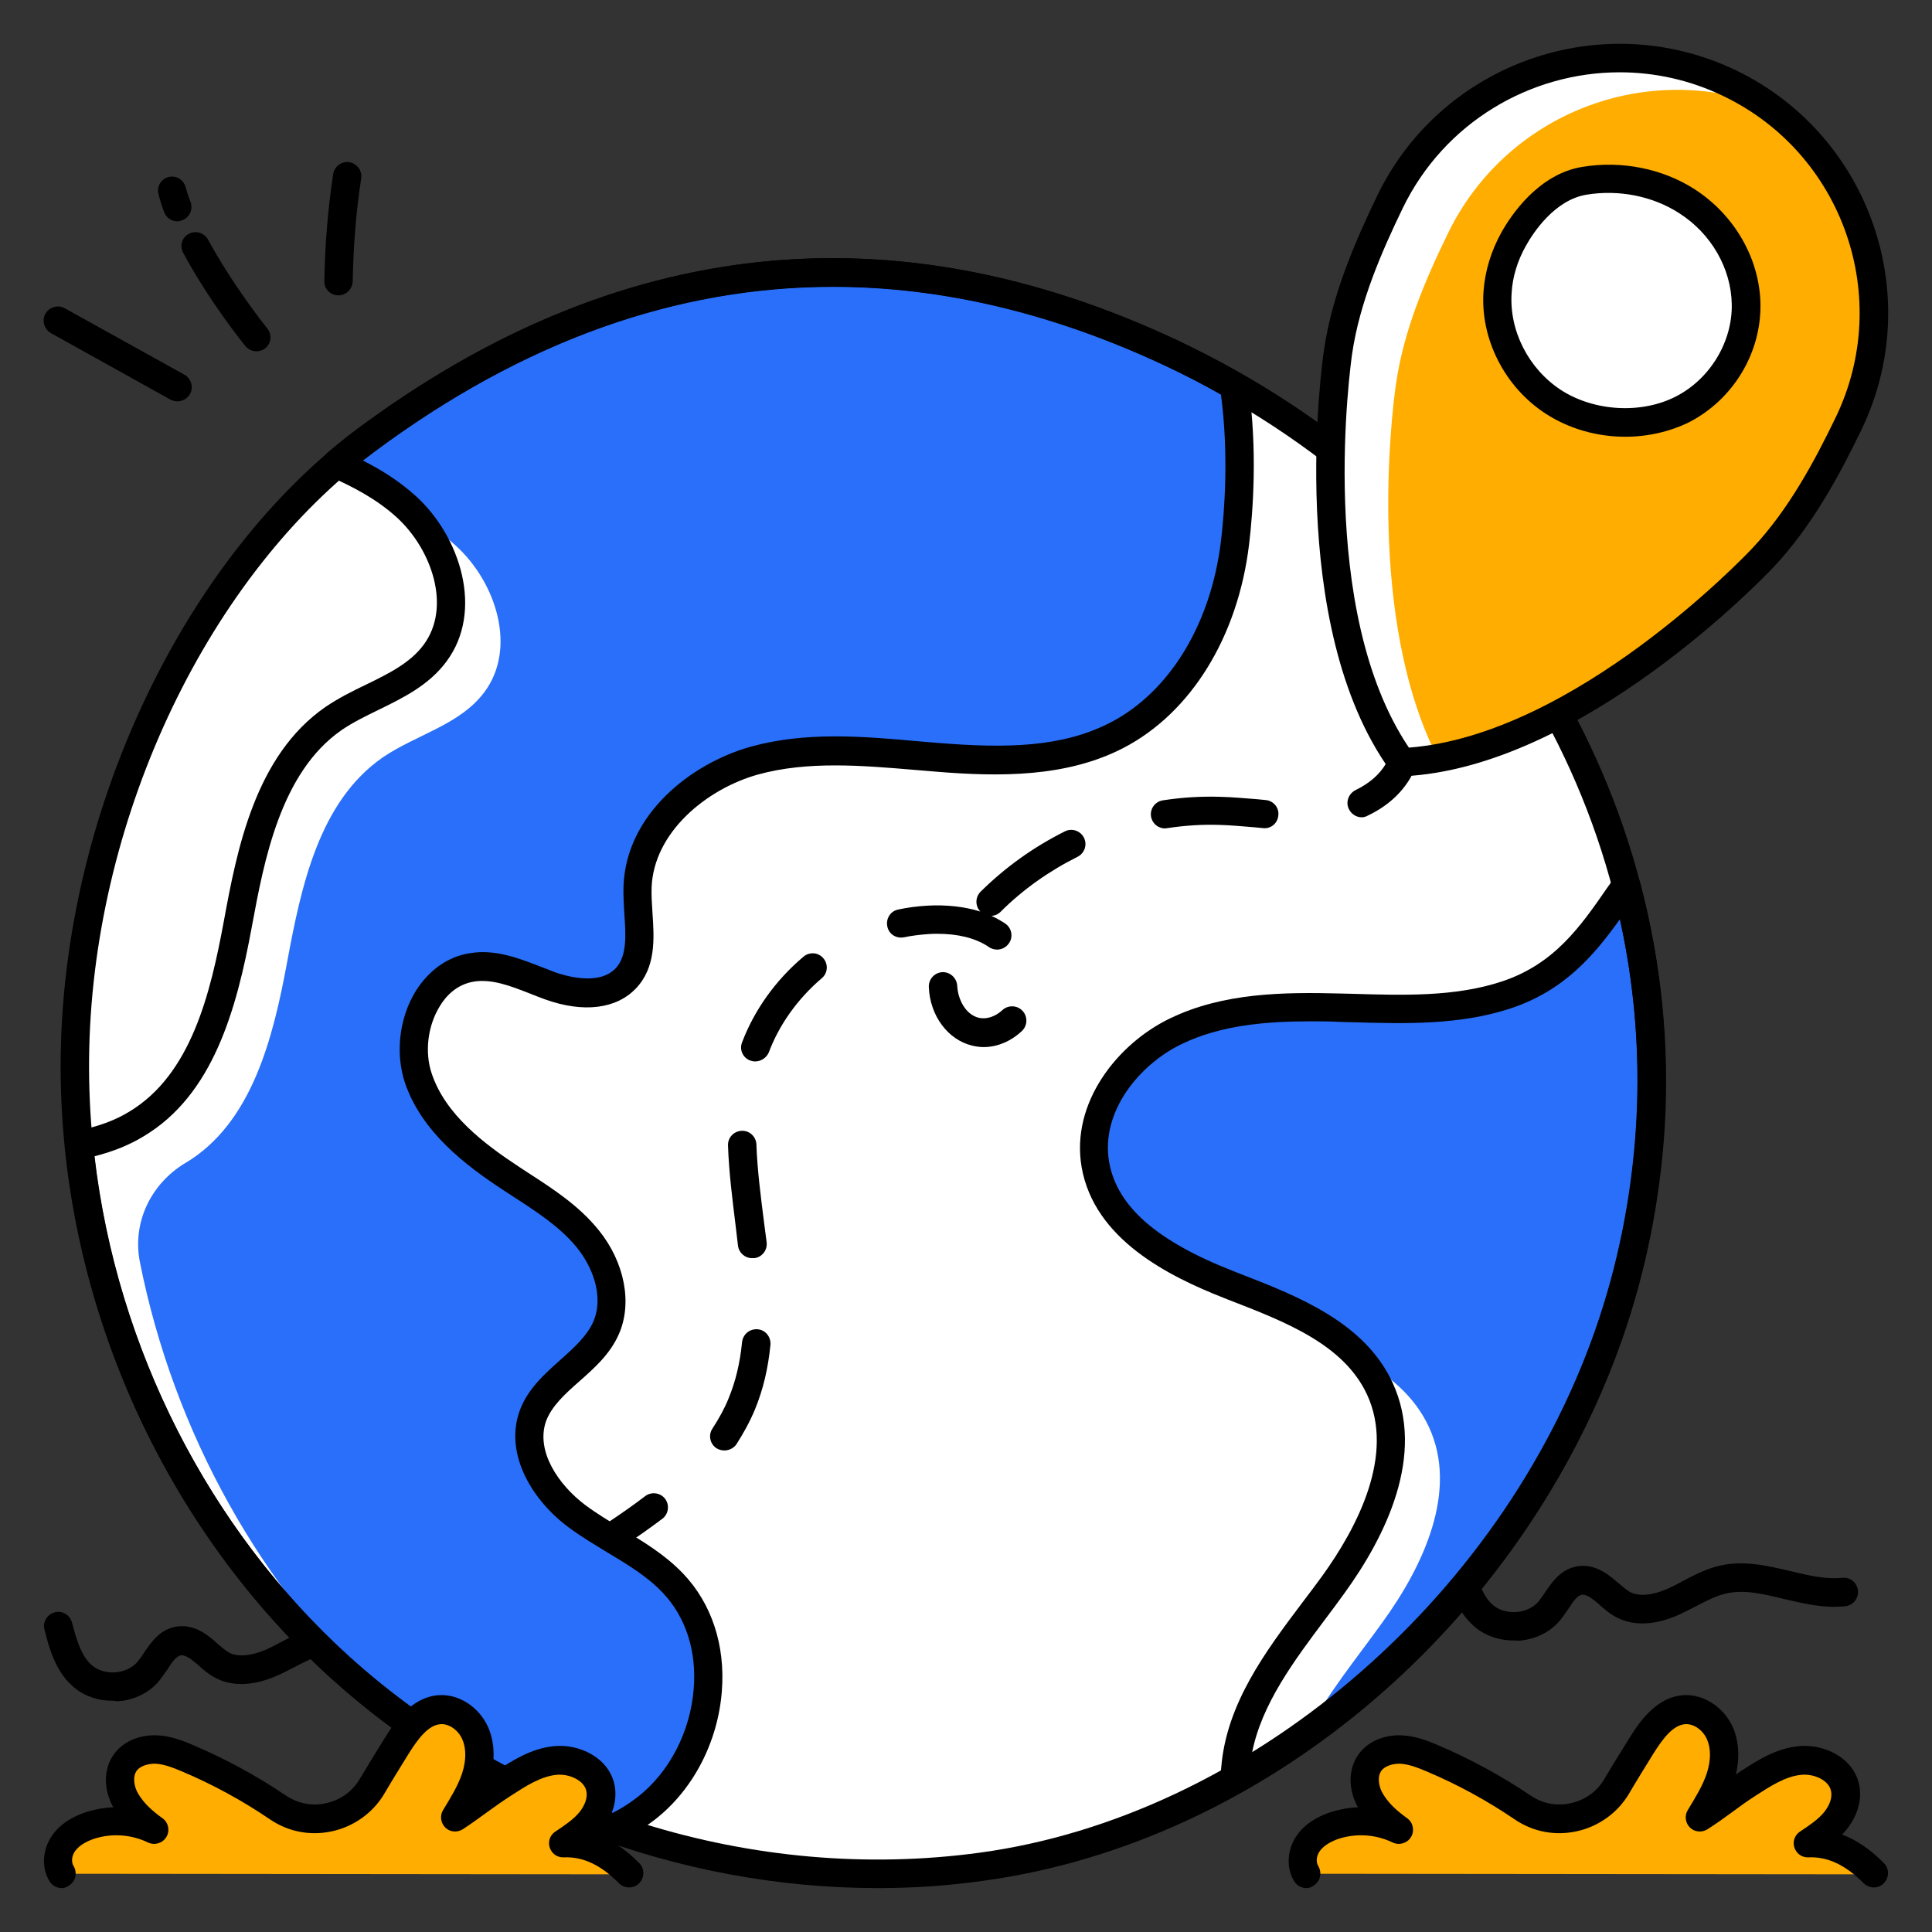 <svg id="Layer_1" enable-background="new 0 0 66 66" viewBox="0 0 66 66" xmlns="http://www.w3.org/2000/svg" width="300" height="300" version="1.1" xmlns:xlink="http://www.w3.org/1999/xlink" xmlns:svgjs="http://svgjs.dev/svgjs"><rect x="0" y="0" width="66" height="66" fill="#333333" stroke="none"/><g width="100%" height="100%" transform="matrix(1,0,0,1,0,0)"><g><g><path d="m51.7 56.04c-.51 0-.99-.17-1.35-.49-.61-.53-.82-1.34-.97-1.94-.07-.26.09-.52.35-.59s.52.09.59.35c.16.61.32 1.14.67 1.45.2.18.5.27.8.25.31-.02.58-.15.76-.35.08-.1.16-.21.23-.32.24-.35.53-.79 1.09-.89.39-.07.8.06 1.2.39.08.06.15.13.23.19.14.12.27.23.39.3.42.21 1 .01 1.31-.13.17-.08.33-.16.49-.25.38-.2.78-.41 1.24-.52.84-.2 1.65 0 2.43.18.62.15 1.21.29 1.77.23.27-.03.51.16.54.43s-.16.51-.43.54c-.73.08-1.43-.09-2.11-.25-.7-.17-1.36-.33-1.98-.18-.34.08-.66.25-1.01.43-.18.09-.36.19-.54.27-.82.38-1.57.42-2.16.12-.24-.12-.43-.29-.59-.43-.06-.06-.13-.11-.19-.16-.17-.14-.33-.21-.43-.19-.15.03-.3.24-.45.48-.1.14-.2.29-.3.41-.34.4-.86.65-1.43.68-.05-.01-.1-.01-.15-.01z" fill="#000000" fill-opacity="1" data-original-color="#000000ff" stroke="none" stroke-opacity="1"/></g><g><path d="m3.84 58.1c-.51 0-.99-.17-1.35-.49-.61-.53-.82-1.35-.97-1.94-.07-.26.09-.52.35-.59s.52.09.59.35c.16.61.32 1.14.67 1.45.2.18.5.27.8.25.31-.02.58-.15.76-.35.08-.1.16-.21.23-.32.24-.35.53-.79 1.09-.89.39-.07.8.06 1.2.39.08.06.15.13.23.2.14.12.27.23.39.3.42.21 1 .01 1.31-.13.17-.08.33-.16.49-.25.38-.2.78-.41 1.24-.52.84-.2 1.65 0 2.43.18.62.15 1.21.29 1.77.23.27-.03.51.16.54.43s-.16.51-.43.54c-.73.08-1.43-.09-2.11-.25-.7-.17-1.36-.33-1.98-.18-.34.08-.66.25-1.01.43-.18.09-.36.19-.54.27-.82.38-1.57.42-2.16.12-.24-.12-.43-.29-.59-.43-.06-.06-.13-.11-.19-.16-.17-.14-.33-.21-.43-.19-.15.03-.3.24-.45.48-.1.14-.2.29-.3.41-.34.4-.86.65-1.43.68-.05-.02-.1-.02-.15-.02z" fill="#000000" fill-opacity="1" data-original-color="#000000ff" stroke="none" stroke-opacity="1"/></g><g><g><g><path d="m44.63 64.01c-.2-.31-.14-.75.07-1.05.22-.3.56-.49.91-.6.71-.22 1.5-.17 2.17.16-.38-.28-.71-.57-.95-.97s-.31-.95-.03-1.33c.23-.31.64-.45 1.03-.44s.76.15 1.12.3c1.08.46 2.11 1.02 3.08 1.68 1.07.73 2.54.4 3.21-.71.27-.45.55-.91.84-1.38.35-.57.8-1.19 1.47-1.24.51-.04 1 .33 1.21.8s.18 1.02.02 1.51-.43.93-.7 1.37c.63-.41 1.02-.74 1.65-1.15.55-.36 1.13-.72 1.78-.79.65-.06 1.39.29 1.53.93.09.4-.07.81-.33 1.13s-.6.54-.94.77c.88-.03 1.63.4 2.25 1.03" fill="#ffad00" fill-opacity="1" data-original-color="#ffad00ff" stroke="none" stroke-opacity="1"/></g><g><path d="m44.63 64.5c-.16 0-.32-.08-.41-.22-.29-.46-.26-1.1.09-1.59.25-.36.65-.62 1.16-.79.3-.09.61-.15.92-.16-.34-.61-.34-1.31.02-1.81.3-.42.83-.66 1.43-.65.48.01.92.18 1.29.34 1.1.47 2.17 1.05 3.16 1.72.4.27.88.37 1.37.26s.9-.4 1.15-.83c.27-.46.55-.91.85-1.39.28-.45.87-1.4 1.84-1.47.68-.05 1.38.4 1.69 1.08.21.47.25 1.04.11 1.63.05-.04.11-.07.16-.11.54-.35 1.21-.79 2-.86.85-.08 1.85.39 2.05 1.31.11.51-.05 1.07-.43 1.54-.05.06-.1.12-.15.17.5.19.98.52 1.43.98.19.19.18.5-.01.69s-.5.18-.69-.01c-.6-.61-1.22-.91-1.88-.88-.23.01-.41-.13-.48-.33-.07-.21.01-.43.19-.55.3-.2.62-.41.83-.67.19-.24.28-.5.23-.72-.08-.38-.6-.59-1.01-.55-.55.05-1.08.4-1.56.71-.31.2-.56.38-.8.56-.26.19-.52.38-.85.59-.19.12-.44.1-.6-.06s-.19-.41-.07-.6c.26-.43.51-.83.65-1.26.14-.44.14-.85 0-1.16s-.45-.53-.74-.51c-.42.03-.77.5-1.09 1.01-.29.47-.57.92-.84 1.38-.39.65-1.04 1.11-1.78 1.27s-1.49.02-2.12-.41c-.94-.64-1.95-1.19-2.99-1.63-.31-.13-.63-.26-.94-.27-.26 0-.51.09-.62.24-.15.21-.09.56.06.8.2.33.47.57.83.83.2.15.25.43.12.64s-.4.29-.63.18c-.56-.27-1.22-.32-1.82-.13-.21.07-.5.2-.66.42-.12.16-.14.38-.06.51.14.23.08.53-.15.67-.07.06-.16.09-.25.09z" fill="#000000" fill-opacity="1" data-original-color="#000000ff" stroke="none" stroke-opacity="1"/></g></g></g><g><g><g><g><g><path d="m33.53 63.77c-7.83 1.07-16.08-1.52-21.94-6.83s-9.22-13.25-9.02-21.16c.19-7.9 4.09-16.4 9.96-20.76 9.67-7.18 19.2-6.86 27.49-2.97 10.26 4.82 17.05 15.12 16.36 26.43-.15 2.43-.62 4.83-1.43 7.13-3.24 9.2-11.76 16.85-21.42 18.16z" fill="#ffffff" fill-opacity="1" data-original-color="#ffffffff" stroke="none" stroke-opacity="1"/></g><g><path d="m42.19 60.79c-.01-.13 0-.25.01-.37.2-2.4 1.93-4.34 3.34-6.29s2.6-4.51 1.59-6.7c-.91-1.94-3.16-2.77-5.16-3.55-1.99-.78-4.19-1.99-4.56-4.1-.33-1.88 1.04-3.73 2.76-4.56 1.71-.83 3.7-.85 5.61-.81 1.9.06 3.85.17 5.66-.43 2.11-.69 3.05-2.24 4.1-3.74.7 2.64 1 5.41.83 8.24-.15 2.43-.62 4.83-1.43 7.13-2.21 6.3-6.89 11.87-12.75 15.18z" fill="#296ff9" fill-opacity="1" data-original-color="#8d77e6ff" stroke="none" stroke-opacity="1"/></g><g><path d="m44.64 59.22c-.79.57-1.61 1.09-2.45 1.56-.01-.12 0-.25.01-.38.19-2.39 1.93-4.34 3.34-6.29s2.6-4.51 1.59-6.69c-.17-.36-.39-.69-.64-.98.99.56 1.84 1.27 2.32 2.3 1.02 2.18-.18 4.75-1.59 6.69-.88 1.23-1.9 2.46-2.58 3.79z" fill="#ffffff" fill-opacity="1" data-original-color="#ffffffff" stroke="none" stroke-opacity="1"/></g><g><path d="m22.07 61.78c-.35.27-.72.49-1.11.68-3.45-1.2-6.66-3.07-9.36-5.52-5.04-4.57-8.22-11.07-8.89-17.81.69-.15 1.36-.36 1.96-.73 2.27-1.36 2.98-4.26 3.46-6.86.48-2.59 1.09-5.48 3.27-6.99 1.15-.78 2.64-1.12 3.47-2.23 1.11-1.49.41-3.73-.97-4.99-.7-.64-1.53-1.09-2.4-1.48.33-.28.68-.56 1.02-.82 9.68-7.18 19.2-6.86 27.49-2.96.74.35 1.46.73 2.15 1.13.27 1.86.21 3.83.03 5.36-.32 2.66-1.65 5.34-4.03 6.58-1.86.97-4.06.93-6.15.76-2.09-.16-4.23-.45-6.24.12-2.02.57-3.91 2.22-3.99 4.31-.04 1.08.34 2.34-.4 3.12-.63.67-1.72.57-2.59.25-.86-.31-1.74-.77-2.65-.63-1.58.24-2.35 2.26-1.85 3.78.52 1.52 1.86 2.58 3.21 3.45.92.6 1.88 1.18 2.58 2.04.68.84 1.06 2.06.62 3.06-.53 1.21-2.06 1.78-2.5 3.02-.43 1.26.45 2.62 1.52 3.41 1.07.8 2.35 1.31 3.27 2.28 2 2.08 1.39 5.88-.92 7.67z" fill="#296ff9" fill-opacity="1" data-original-color="#8d77e6ff" stroke="none" stroke-opacity="1"/></g><g><path d="m13.87 58.78c-.79-.57-1.55-1.18-2.28-1.84-5.04-4.57-8.22-11.07-8.89-17.81.69-.15 1.36-.36 1.96-.73 2.27-1.36 2.98-4.26 3.46-6.86.48-2.59 1.09-5.48 3.27-6.99 1.15-.78 2.64-1.12 3.47-2.23 1.01-1.35.52-3.33-.61-4.62.48.27.92.57 1.33.95 1.38 1.26 2.08 3.5.97 4.99-.83 1.12-2.32 1.45-3.47 2.23-2.18 1.51-2.79 4.4-3.27 6.99-.48 2.6-1.2 5.5-3.46 6.86-.01 0-.01.01-.02.01-1.18.71-1.82 2.04-1.55 3.39 1.15 5.77 4.12 11.18 8.49 15.15z" fill="#ffffff" fill-opacity="1" data-original-color="#ffffffff" stroke="none" stroke-opacity="1"/></g><g><path d="m13.9 17.32c.13.12.24.24.36.37-.34-.2-.7-.37-1.07-.53.09-.07.17-.15.26-.22.15.13.3.25.45.38z" fill="#ffffff" fill-opacity="1" data-original-color="#ffffffff" stroke="none" stroke-opacity="1"/></g><g><path d="m29.99 64.5c-6.83 0-13.62-2.57-18.72-7.2-5.95-5.4-9.39-13.45-9.19-21.53.2-8.28 4.28-16.77 10.15-21.13 8.85-6.57 18.26-7.58 27.98-3.02 10.8 5.07 17.33 15.63 16.64 26.89-.16 2.51-.65 4.95-1.46 7.26-3.42 9.75-12.19 17.17-21.8 18.48-1.19.17-2.4.25-3.6.25zm-1.53-54.7c-5.37 0-10.6 1.87-15.65 5.62-5.65 4.19-9.57 12.38-9.76 20.37-.19 7.81 3.13 15.58 8.87 20.79 5.79 5.25 13.84 7.76 21.55 6.71 9.12-1.24 17.77-8.58 21.02-17.84.78-2.23 1.25-4.58 1.4-7 .66-10.87-5.65-21.05-16.09-25.96-3.83-1.79-7.62-2.69-11.34-2.69z" fill="#000000" fill-opacity="1" data-original-color="#000000ff" stroke="none" stroke-opacity="1"/></g><g><path d="m42.19 61.27c-.08 0-.16-.02-.23-.06-.15-.08-.24-.23-.25-.39-.01-.14-.01-.3.01-.45.18-2.17 1.5-3.94 2.79-5.65.22-.29.44-.58.65-.87 1.23-1.7 2.49-4.16 1.54-6.21-.8-1.72-2.8-2.49-4.74-3.24l-.15-.06c-1.88-.74-4.43-2-4.86-4.47-.38-2.2 1.23-4.22 3.02-5.08 1.82-.88 3.88-.9 5.83-.85l.4.01c1.72.05 3.5.11 5.1-.42 1.79-.59 2.68-1.86 3.61-3.21l.25-.35c.11-.15.3-.23.48-.2.19.03.33.17.38.35.73 2.74 1.02 5.56.85 8.39-.16 2.51-.65 4.95-1.46 7.26-2.26 6.43-6.99 12.06-12.97 15.44-.08.04-.16.06-.25.06zm2.58-26.38c-1.52 0-3.06.13-4.39.77-1.46.7-2.79 2.32-2.49 4.04.27 1.51 1.62 2.7 4.26 3.73l.15.06c2.02.78 4.31 1.67 5.27 3.74 1.15 2.48-.25 5.27-1.63 7.18-.21.29-.43.59-.65.88-1.08 1.44-2.2 2.93-2.52 4.6 5.4-3.3 9.65-8.52 11.73-14.44.78-2.23 1.25-4.58 1.4-7 .14-2.37-.05-4.74-.56-7.05-.89 1.24-1.9 2.44-3.74 3.05-1.76.58-3.63.52-5.43.47l-.39-.01c-.34-.02-.67-.02-1.01-.02z" fill="#000000" fill-opacity="1" data-original-color="#000000ff" stroke="none" stroke-opacity="1"/></g><g><path d="m20.96 62.94c-.05 0-.11-.01-.16-.03-3.54-1.23-6.84-3.17-9.53-5.62-5.06-4.59-8.36-11.2-9.05-18.13-.02-.25.14-.47.38-.52.74-.15 1.32-.36 1.81-.66 2.12-1.27 2.78-4.04 3.24-6.53.44-2.38 1.05-5.63 3.47-7.3.44-.3.92-.54 1.38-.76.78-.38 1.51-.74 1.97-1.36.96-1.29.28-3.26-.91-4.35-.72-.66-1.59-1.09-2.27-1.39-.15-.07-.26-.21-.28-.37s.04-.33.16-.44c.32-.27.66-.55 1.05-.84 8.85-6.57 18.26-7.58 27.99-3.02.77.37 1.5.75 2.19 1.15.13.07.22.2.24.35.33 2.24.16 4.4.03 5.48-.38 3.15-1.98 5.75-4.29 6.95-1.95 1.01-4.24.99-6.42.81l-.72-.06c-1.79-.15-3.65-.31-5.35.16-1.75.49-3.56 1.97-3.63 3.86-.01.27.01.56.03.87.06.87.12 1.85-.56 2.57-.67.71-1.8.85-3.11.38-.17-.06-.34-.13-.52-.2-.66-.26-1.29-.5-1.89-.41-.61.09-.99.51-1.19.85-.41.67-.52 1.57-.27 2.3.47 1.4 1.79 2.4 3.01 3.2l.29.19c.85.55 1.73 1.12 2.4 1.95.89 1.1 1.16 2.5.69 3.56-.3.68-.83 1.15-1.35 1.61-.49.43-.95.85-1.14 1.37-.35 1.02.43 2.17 1.35 2.86.39.29.81.54 1.25.81.72.43 1.47.88 2.09 1.53.97 1.02 1.44 2.44 1.32 4-.13 1.75-.99 3.4-2.3 4.41-.38.29-.78.53-1.2.73-.06.03-.13.04-.2.04zm-17.73-23.44c.76 6.54 3.91 12.75 8.69 17.08 2.55 2.31 5.66 4.16 9.01 5.35.3-.15.58-.33.85-.54 1.09-.85 1.81-2.24 1.92-3.72.1-1.28-.28-2.44-1.06-3.26-.52-.55-1.18-.95-1.88-1.37-.44-.27-.9-.54-1.33-.86-1.21-.89-2.2-2.46-1.69-3.95.27-.77.85-1.28 1.41-1.78.46-.41.89-.8 1.11-1.28.4-.9-.05-1.94-.56-2.56-.57-.7-1.39-1.23-2.18-1.74l-.29-.19c-1.36-.89-2.83-2.02-3.4-3.7-.33-1.01-.19-2.21.37-3.12.45-.72 1.11-1.19 1.87-1.3.85-.14 1.67.18 2.39.46.17.06.33.13.49.19.34.12 1.5.48 2.08-.13.39-.41.35-1.11.3-1.84-.02-.32-.04-.65-.03-.97.09-2.46 2.31-4.19 4.34-4.76 1.87-.52 3.81-.36 5.69-.19l.72.06c2.35.19 4.25.15 5.89-.7 2.02-1.05 3.43-3.37 3.77-6.2.12-1 .27-2.95 0-5-.6-.34-1.24-.68-1.91-.99-9.37-4.4-18.45-3.42-26.99 2.92-.14.11-.28.22-.42.32.6.3 1.25.7 1.83 1.23 1.5 1.37 2.32 3.91 1.03 5.64-.6.81-1.48 1.24-2.32 1.65-.45.22-.88.43-1.26.69-2.09 1.45-2.65 4.47-3.06 6.68-.53 2.9-1.34 5.78-3.69 7.19-.49.3-1.03.52-1.69.69z" fill="#000000" fill-opacity="1" data-original-color="#000000ff" stroke="none" stroke-opacity="1"/></g></g></g><g><g><path d="m6.06 7.56c-.2 0-.38-.12-.45-.31-.08-.2-.14-.4-.19-.6-.08-.26.07-.53.33-.6s.52.08.59.34c.05.17.1.34.17.51.09.25-.03.53-.28.62-.06.03-.11.04-.17.04z" fill="#000000" fill-opacity="1" data-original-color="#000000ff" stroke="none" stroke-opacity="1"/></g><g><path d="m8.76 12c-.14 0-.28-.06-.38-.18-.05-.06-1.23-1.52-2.12-3.18-.13-.23-.05-.53.19-.65.23-.13.53-.04.66.2.85 1.57 2.01 3.02 2.02 3.03.17.21.14.51-.07.68-.09.07-.2.1-.3.1z" fill="#000000" fill-opacity="1" data-original-color="#000000ff" stroke="none" stroke-opacity="1"/></g><g><path d="m11.56 10.09c-.27 0-.49-.22-.48-.49.02-1.22.12-2.45.3-3.65.04-.26.29-.45.55-.41s.45.29.41.55c-.18 1.16-.27 2.34-.29 3.51-.01.28-.23.49-.49.49z" fill="#000000" fill-opacity="1" data-original-color="#000000ff" stroke="none" stroke-opacity="1"/></g><g><path d="m6.06 13.71c-.08 0-.16-.02-.24-.06l-4.08-2.27c-.23-.13-.32-.43-.19-.66s.43-.32.66-.19l4.09 2.27c.23.13.32.43.19.66-.09.16-.26.25-.43.25z" fill="#000000" fill-opacity="1" data-original-color="#000000ff" stroke="none" stroke-opacity="1"/></g></g></g><g><g><path d="m63.14 14.47c-.79 1.62-1.68 3.26-2.92 4.57-.77.82-6.65 6.74-12.34 7-3.33-4.63-2.34-12.9-2.18-14.02.26-1.79.99-3.5 1.77-5.12 2.09-4.32 7.29-6.14 11.62-4.04 4.34 2.09 6.15 7.29 4.05 11.61z" fill="#ffad00" fill-opacity="1" data-original-color="#ffad00ff" stroke="none" stroke-opacity="1"/></g><g><path d="m60.44 3.66c-4.19-1.63-8.99.21-10.98 4.32-.79 1.62-1.51 3.33-1.77 5.13-.15 1.02-1 8.05 1.43 12.79-.41.08-.83.13-1.24.15-3.33-4.63-2.34-12.9-2.18-14.02.27-1.79.99-3.5 1.78-5.12 2.09-4.32 7.29-6.13 11.62-4.04.48.22.93.49 1.34.79z" fill="#ffffff" fill-opacity="1" data-original-color="#ffffffff" stroke="none" stroke-opacity="1"/></g><g><path d="m47.88 26.52c-.16 0-.3-.07-.39-.2-3.59-4.98-2.32-13.99-2.26-14.37.28-1.91 1.08-3.73 1.82-5.27 2.21-4.56 7.71-6.47 12.27-4.27 4.56 2.21 6.47 7.71 4.27 12.27-.74 1.53-1.68 3.29-3 4.69-.26.28-6.54 6.87-12.67 7.15-.02 0-.03 0-.04 0zm7.45-24.05c-3.05 0-5.99 1.71-7.41 4.64-.71 1.47-1.47 3.2-1.73 4.98-.05.36-1.23 8.74 1.94 13.45 5.67-.44 11.5-6.56 11.75-6.83 1.23-1.31 2.12-2.98 2.83-4.45 1.97-4.08.26-9-3.82-10.97-1.15-.56-2.37-.82-3.56-.82z" fill="#000000" fill-opacity="1" data-original-color="#000000ff" stroke="none" stroke-opacity="1"/></g></g><g><g><path d="m51.15 9.97c-.1 1.44.63 2.93 1.9 3.76s3.06.95 4.43.25c1.35-.7 2.19-2.14 2.17-3.58-.02-1.38-.79-2.74-2.02-3.53-1.01-.65-2.29-.89-3.5-.7-1.09.18-1.93 1.12-2.43 2-.31.56-.5 1.17-.55 1.8z" fill="#ffffff" fill-opacity="1" data-original-color="#ffffffff" stroke="none" stroke-opacity="1"/></g><g><path d="m56.34 14.36c-1.12.2-2.34-.02-3.28-.64-1.28-.83-2-2.31-1.9-3.75.04-.63.24-1.24.55-1.8.49-.88 1.34-1.82 2.43-2 .54-.09 1.09-.08 1.63 0-1.09.18-1.93 1.12-2.42 2-.31.56-.51 1.17-.55 1.8-.1 1.44.63 2.93 1.9 3.75.48.32 1.05.54 1.64.64z" fill="#ffffff" fill-opacity="1" data-original-color="#ffffffff" stroke="none" stroke-opacity="1"/></g><g><path d="m55.52 14.92c-.96 0-1.92-.27-2.72-.79-1.4-.91-2.24-2.56-2.12-4.19.05-.68.26-1.37.61-2 .33-.59 1.27-2 2.77-2.24 1.34-.22 2.74.06 3.84.77 1.36.88 2.22 2.38 2.24 3.93.02 1.67-.93 3.24-2.43 4.02-.67.33-1.43.5-2.19.5zm-3.88-4.92c-.09 1.29.57 2.59 1.68 3.32 1.14.74 2.76.83 3.94.22 1.16-.6 1.92-1.86 1.9-3.14-.02-1.23-.7-2.42-1.8-3.12-.9-.58-2.05-.81-3.16-.63-1.09.18-1.82 1.29-2.08 1.76-.28.5-.45 1.05-.48 1.59z" fill="#000000" fill-opacity="1" data-original-color="#000000ff" stroke="none" stroke-opacity="1"/></g></g><g><g><path d="m46.52 27.92c-.18 0-.35-.1-.44-.28-.12-.24-.01-.53.23-.65.47-.23.82-.53 1.04-.91.13-.23.43-.31.66-.18s.31.43.18.66c-.32.55-.81.99-1.46 1.3-.07.04-.14.06-.21.06z" fill="#000000" fill-opacity="1" data-original-color="#000000ff" stroke="none" stroke-opacity="1"/></g><g><path d="m24.74 49.55c-.09 0-.19-.03-.27-.08-.22-.15-.28-.45-.13-.67.22-.34.41-.68.55-1.03.24-.58.39-1.21.46-1.92.03-.27.26-.46.53-.44s.46.26.44.53c-.08.81-.25 1.53-.53 2.21-.17.41-.39.81-.64 1.2-.1.13-.25.2-.41.2zm.95-6.57c-.24 0-.45-.18-.48-.43l-.08-.68c-.11-.9-.23-1.83-.26-2.74-.01-.27.2-.49.47-.5s.49.2.5.47c.03.87.15 1.78.26 2.65l.09.69c.03.27-.16.51-.42.54-.04 0-.06 0-.08 0zm.11-6.72c-.06 0-.11-.01-.17-.03-.25-.09-.38-.37-.28-.62.42-1.11 1.15-2.13 2.1-2.93.2-.17.51-.15.68.06.17.2.15.51-.06.68-.82.7-1.45 1.58-1.81 2.54-.08.18-.27.3-.46.3zm7.8-.49c-.13 0-.26-.02-.39-.05-.83-.2-1.44-1.02-1.48-2-.01-.27.19-.49.46-.51.26-.01.49.19.51.46.02.46.28.99.74 1.1.26.06.56-.04.8-.26.19-.18.5-.18.69.02.18.19.18.5-.02.69-.37.35-.84.55-1.31.55zm.46-3.33c-.09 0-.19-.03-.27-.08l-.04-.03c-.45-.29-1.03-.43-1.73-.43-.1 0-.21 0-.31.01-.27.02-.55.05-.83.11-.27.05-.52-.11-.57-.38-.05-.26.11-.52.38-.57.32-.07.65-.11.97-.13.65-.04 1.29.03 1.83.2-.18-.19-.18-.49.01-.68.84-.83 1.8-1.52 2.88-2.06.24-.12.53-.02.65.22s.02.53-.22.65c-.98.49-1.87 1.12-2.63 1.88-.09.09-.2.13-.31.14.14.06.28.14.41.22l.06.04c.22.15.28.45.13.67-.1.15-.26.22-.41.22zm5.74-4.14c-.24 0-.44-.17-.48-.41-.04-.26.14-.51.41-.55.65-.1 1.3-.14 1.95-.12.42.01.83.05 1.24.08l.31.03c.27.02.47.26.44.52-.02.27-.25.47-.52.44l-.31-.03c-.39-.03-.79-.07-1.18-.08-.59-.02-1.19.02-1.78.11-.03 0-.06.01-.08.01z" fill="#000000" fill-opacity="1" data-original-color="#000000ff" stroke="none" stroke-opacity="1"/></g><g><path d="m20.95 52.96c-.16 0-.31-.08-.41-.22-.15-.22-.09-.52.14-.67.54-.36.97-.66 1.36-.96.21-.16.52-.12.68.09s.12.52-.09.68c-.41.31-.86.63-1.41.99-.08.06-.18.09-.27.09z" fill="#000000" fill-opacity="1" data-original-color="#000000ff" stroke="none" stroke-opacity="1"/></g></g></g><g><g><g><path d="m2.11 64.01c-.2-.31-.14-.75.07-1.05.22-.3.56-.49.91-.6.71-.22 1.5-.17 2.17.16-.38-.28-.71-.57-.95-.97s-.31-.95-.03-1.33c.23-.31.64-.45 1.03-.44s.76.15 1.12.3c1.08.46 2.11 1.02 3.08 1.68 1.07.73 2.54.4 3.21-.71.27-.45.55-.91.84-1.38.35-.57.8-1.19 1.47-1.24.51-.04 1 .33 1.21.8s.18 1.02.02 1.51-.43.93-.7 1.37c.63-.41 1.02-.74 1.65-1.15.55-.36 1.13-.72 1.78-.79.65-.06 1.39.29 1.53.93.09.4-.07.81-.33 1.13s-.6.54-.94.77c.88-.03 1.63.4 2.25 1.03" fill="#ffad00" fill-opacity="1" data-original-color="#ffad00ff" stroke="none" stroke-opacity="1"/></g><g><path d="m2.11 64.5c-.16 0-.32-.08-.41-.22-.29-.46-.26-1.1.09-1.59.25-.36.65-.62 1.16-.79.3-.09.61-.15.92-.16-.34-.61-.34-1.31.02-1.81.3-.42.83-.66 1.43-.65.48.01.92.18 1.29.34 1.1.47 2.17 1.05 3.16 1.72.4.27.89.37 1.37.26.49-.11.9-.4 1.15-.83.28-.46.55-.91.85-1.39.28-.45.87-1.4 1.84-1.47.69-.05 1.38.4 1.69 1.08.21.47.25 1.04.11 1.63.05-.04.11-.07.16-.11.54-.35 1.21-.79 2-.86.85-.08 1.85.39 2.05 1.31.11.51-.05 1.07-.43 1.54-.05.06-.1.12-.15.17.5.19.98.52 1.43.98.19.19.18.5-.01.69s-.5.18-.69-.01c-.6-.61-1.22-.91-1.88-.88-.23.01-.41-.13-.48-.33-.07-.21.01-.43.19-.55.3-.2.62-.41.83-.67.19-.24.28-.51.23-.72-.08-.37-.6-.59-1.01-.55-.55.05-1.08.4-1.56.71-.31.2-.56.38-.81.56-.26.19-.52.38-.84.59-.19.12-.44.1-.6-.06s-.19-.41-.07-.6c.26-.43.51-.83.65-1.26.14-.44.14-.85 0-1.16s-.45-.53-.74-.51c-.42.03-.77.5-1.09 1.01-.29.47-.57.92-.84 1.38-.39.65-1.04 1.11-1.78 1.27s-1.49.02-2.12-.41c-.94-.64-1.95-1.19-2.99-1.63-.31-.13-.63-.26-.94-.27-.26 0-.51.09-.62.24-.15.21-.09.56.06.8.2.33.47.57.83.83.2.15.25.43.12.64s-.4.29-.63.18c-.56-.27-1.22-.32-1.82-.13-.21.07-.5.2-.66.42-.12.16-.14.38-.06.51.14.23.08.53-.15.67-.07.06-.16.09-.25.09z" fill="#000000" fill-opacity="1" data-original-color="#000000ff" stroke="none" stroke-opacity="1"/></g></g></g></g></g></svg>